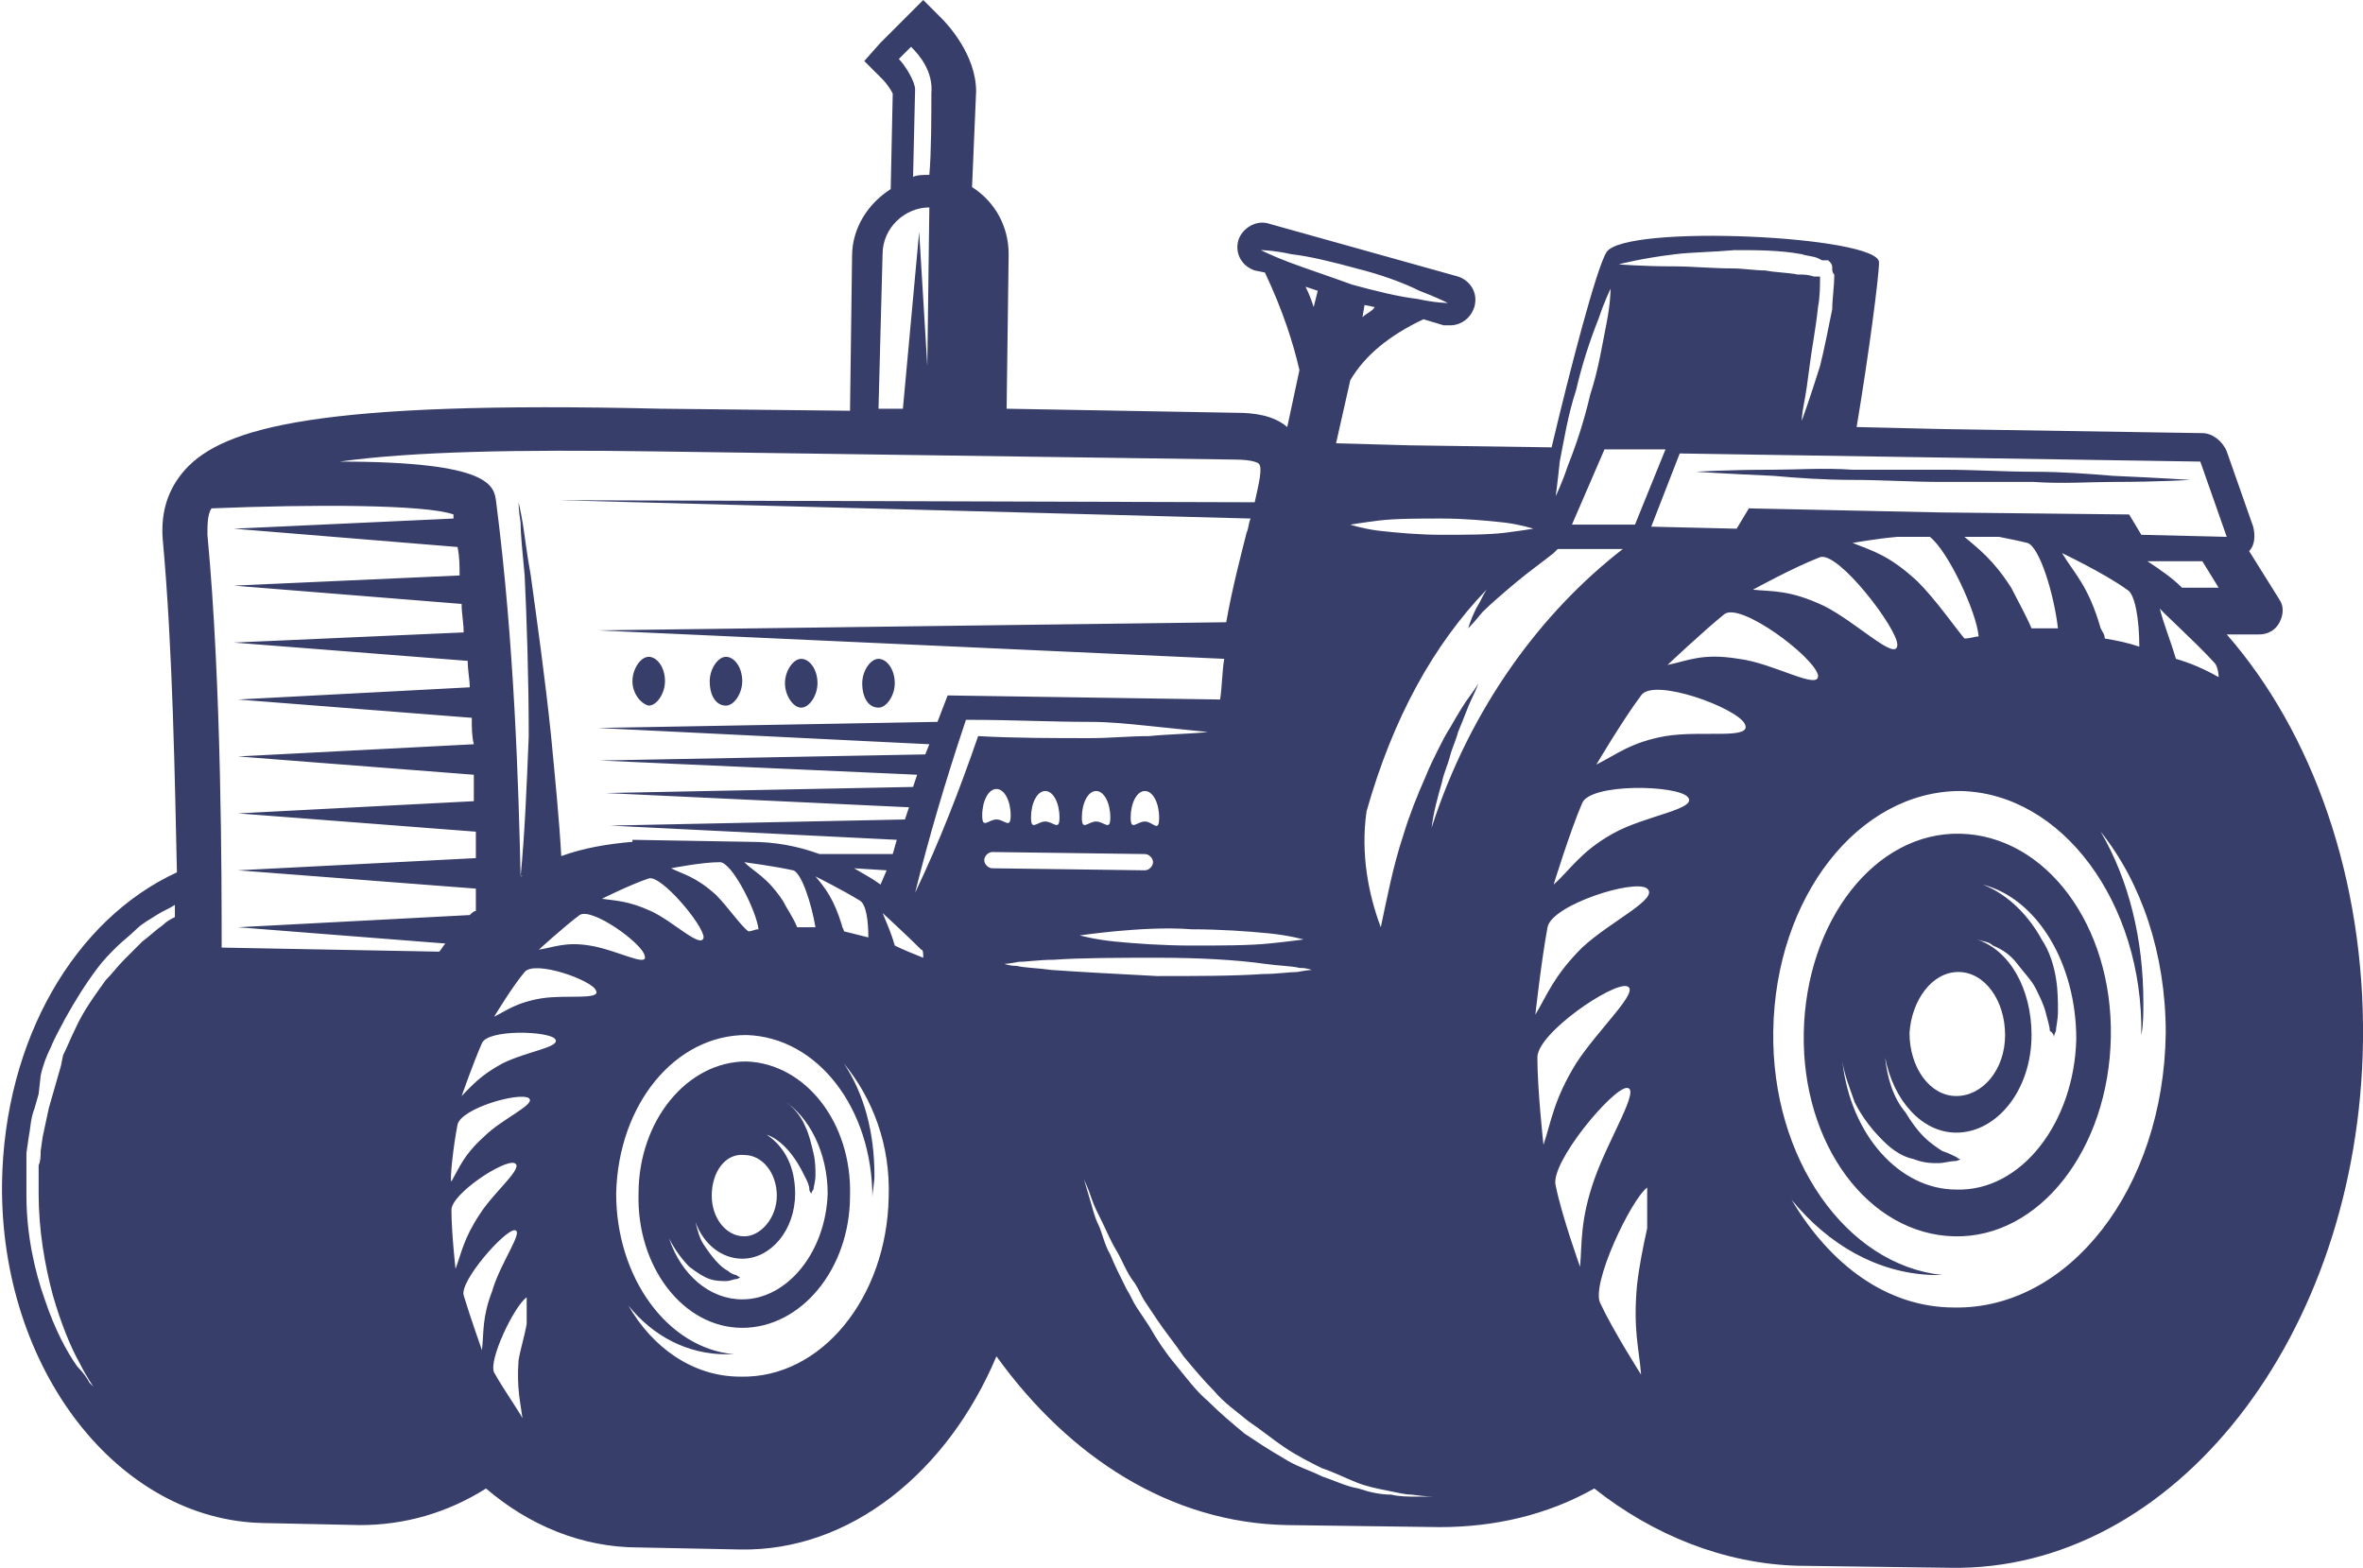 <svg version="1.1" id="图层_1" x="0px" y="0px" width="116.2px" height="77.1px" viewBox="0 0 116.2 77.1" enable-background="new 0 0 116.2 77.1" xml:space="preserve" xmlns="http://www.w3.org/2000/svg" xmlns:xlink="http://www.w3.org/1999/xlink" xmlns:xml="http://www.w3.org/XML/1998/namespace">
  <path fill="#383E6A" d="M116.2,51.2c0.1-8-2.5-15.2-6.7-20h1.6c0.4,0,0.8-0.2,1-0.6s0.2-0.8,0-1.1l-1.5-2.4c0.3-0.3,0.3-0.8,0.2-1.2
	l-1.3-3.7c-0.2-0.5-0.7-0.9-1.2-0.9l-12.8-0.2L91.3,21c0.6-3.6,1.1-7.4,1.1-8.1c0-1.3-12.5-1.9-13.4-0.5c-0.5,0.8-1.8,5.8-2.7,9.6
	l-7-0.1l-3.6-0.1l0.7-3.1c0.7-1.2,1.9-2.2,3.6-3l1,0.3c0.1,0,0.2,0,0.3,0c0.5,0,1-0.3,1.2-0.9c0.2-0.7-0.2-1.3-0.8-1.5L62.4,11
	c-0.6-0.2-1.3,0.2-1.5,0.8c-0.2,0.7,0.2,1.3,0.8,1.5l0.5,0.1c0.9,1.9,1.4,3.5,1.7,4.8L63.3,21c-0.7-0.6-1.7-0.7-2.5-0.7l-11.3-0.2
	l0.1-7.6c0-1.4-0.7-2.6-1.8-3.3L48,4.5c0-1.8-1.4-3.3-1.7-3.6L45.4,0l-0.9,0.9l-1.2,1.2L42.5,3l0.9,0.9c0.2,0.2,0.4,0.5,0.5,0.7
	l-0.1,4.7c-1.1,0.7-1.9,1.9-1.9,3.3l-0.1,7.6l-9.3-0.1C15.7,19.7,11,21,9.1,23.1c-0.8,0.9-1.2,2-1.1,3.4c0.5,5.4,0.6,12,0.7,16.4
	c-5,2.3-8.5,8.2-8.6,15.3C0,67.3,5.8,74.8,13,74.9l4.7,0.1c2.2,0,4.3-0.6,6.2-1.8c2.1,1.8,4.7,2.9,7.5,2.9l5,0.1
	c5.4,0.1,10.2-3.8,12.6-9.5c3.6,5,8.6,8.2,14.3,8.3l7.5,0.1c2.7,0,5.3-0.6,7.6-1.9c2.9,2.3,6.4,3.7,10,3.8l7.5,0.1
	C106.9,77.3,116,65.7,116.2,51.2z M108.9,32.6c0.1,0.1,0.2,0.4,0.2,0.7c-0.7-0.4-1.4-0.7-2.1-0.9c-0.3-1-0.6-1.7-0.8-2.5
	C106.1,29.9,107.9,31.5,108.9,32.6z M107.3,28.9c-0.5-0.5-1.1-0.9-1.7-1.3h2.7l0.8,1.3H107.3z M94.3,28.6c-1.4-1.3-2.2-1.5-3.2-1.9
	c0,0,1.1-0.2,2.2-0.3h1.6c0.9,0.7,2.3,3.7,2.4,4.9c-0.2,0-0.4,0.1-0.7,0.1C96.1,30.8,95.2,29.5,94.3,28.6z M89.7,29.8
	C88,29,87.2,29.1,86.2,29c0,0,2-1.1,3.3-1.6c0.9-0.3,3.8,3.5,3.8,4.3C93.3,32.6,91.3,30.6,89.7,29.8z M96.6,26.4h1.7
	c0.5,0.1,1,0.2,1.4,0.3c0.6,0.2,1.3,2.5,1.5,4.2c-0.4,0-0.8,0-1.3,0c-0.3-0.7-0.7-1.4-1-2C98,27.5,97.3,27,96.6,26.4z M101.4,27.2
	c0,0,2.1,1,3.2,1.8c0.4,0.2,0.6,1.5,0.6,2.8c-0.6-0.2-1.1-0.3-1.7-0.4c0-0.2-0.1-0.3-0.2-0.5C102.7,28.8,102,28.2,101.4,27.2z
	 M103.9,26.5L103.9,26.5L103.9,26.5C103.9,26.6,103.9,26.6,103.9,26.5z M95.4,22.5l12.8,0.2l1.3,3.7l-4.2-0.1l-0.6-1l-9.3-0.1L86,25
	l-0.6,1l-4.2-0.1l1.4-3.6L95.4,22.5z M75.9,56.3c0,0-0.3-2.7-0.3-4.3c0-1.2,3.7-3.7,4.4-3.5c0.7,0.2-1.4,2.1-2.5,3.8
	C76.4,54.1,76.3,55.1,75.9,56.3z M81,43.7c0.6,0.5-1.8,1.6-3.2,2.9c-1.4,1.4-1.7,2.3-2.3,3.3c0,0,0.3-2.7,0.6-4.3
	C76.3,44.5,80.4,43.2,81,43.7z M76.4,43.5c0,0,0.8-2.6,1.4-4c0.4-1,4.7-0.9,5.2-0.3c0.5,0.6-2.1,0.9-3.7,1.8
	C77.7,41.9,77.2,42.8,76.4,43.5z M81.9,36.2c-1.7,0.3-2.4,0.9-3.4,1.4c0,0,1.3-2.2,2.2-3.4c0.6-0.9,4.7,0.6,5.1,1.4
	C86.2,36.4,83.7,35.9,81.9,36.2z M82.4,12.5c0.8-0.1,1.8-0.1,2.9-0.2c1.1,0,2.2,0,3.3,0.2c0.3,0.1,0.6,0.1,0.8,0.2l0.2,0.1h0.1h0.1
	l0,0l0,0l0,0c0,0-0.1,0,0.1,0c0,0,0,0,0.1,0.1s0.1,0.2,0.1,0.3s0,0.2,0.1,0.3c0,0.6-0.1,1.2-0.1,1.7c-0.2,1-0.4,2-0.6,2.8
	c-0.5,1.6-0.9,2.7-0.9,2.7s0-0.3,0.1-0.8s0.2-1.2,0.3-2c0.1-0.8,0.3-1.8,0.4-2.8c0.1-0.5,0.1-1.1,0.1-1.5l0,0h-0.1h-0.2
	c-0.3-0.1-0.5-0.1-0.8-0.1c-0.5-0.1-1.1-0.1-1.6-0.2c-0.5,0-1.1-0.1-1.6-0.1c-1,0-2-0.1-2.8-0.1c-1.7,0-2.8-0.1-2.8-0.1
	S80.7,12.7,82.4,12.5z M70.4,40.7c0.1-0.8,0.3-1.5,0.5-2.2c0.1-0.5,0.3-0.9,0.4-1.3c0.1-0.4,0.3-0.8,0.4-1.2
	c0.3-0.7,0.5-1.3,0.7-1.7s0.3-0.7,0.3-0.7s-0.1,0.2-0.4,0.6c-0.3,0.4-0.6,0.9-1,1.6c-0.2,0.3-0.4,0.7-0.6,1.1
	c-0.2,0.4-0.4,0.8-0.6,1.3c-0.4,0.9-0.8,1.9-1.1,2.9c-0.5,1.5-0.8,3.1-1.1,4.5c-0.6-1.6-1-3.6-0.7-5.7c1.3-4.6,3.3-8.2,5.9-10.9
	c-0.2,0.3-0.3,0.6-0.5,0.9c-0.3,0.6-0.4,1-0.4,1s0.3-0.3,0.7-0.8c0.4-0.4,1.1-1,1.7-1.5s1.3-1,1.8-1.4c0.1-0.1,0.1-0.1,0.2-0.2h3.2
	C75.8,30.1,72.3,34.8,70.4,40.7z M76.7,22.7c0.2-1,0.4-2.3,0.8-3.5c0.3-1.3,0.7-2.5,1.1-3.5c0.3-0.9,0.6-1.5,0.6-1.5s0,0.7-0.2,1.7
	s-0.4,2.3-0.8,3.5c-0.3,1.3-0.7,2.5-1.1,3.5c-0.3,0.9-0.6,1.5-0.6,1.5S76.6,23.7,76.7,22.7z M77.3,25.8l1.6-3.7h3l-1.5,3.7H77.3z
	 M67.8,25.6c0.8-0.1,2-0.1,3.1-0.1s2.2,0.1,3.1,0.2c0.8,0.1,1.4,0.3,1.4,0.3s-0.6,0.1-1.4,0.2s-2,0.1-3.1,0.1s-2.2-0.1-3.1-0.2
	c-0.8-0.1-1.4-0.3-1.4-0.3S67,25.7,67.8,25.6z M58.6,45.7c1.4,0,2.8,0.1,3.8,0.2c1,0.1,1.7,0.3,1.7,0.3s-0.7,0.1-1.7,0.2
	c-1,0.1-2.4,0.1-3.8,0.1c-1.4,0-2.8-0.1-3.8-0.2c-1-0.1-1.7-0.3-1.7-0.3s0.7-0.1,1.7-0.2C55.9,45.7,57.3,45.6,58.6,45.7z M48.1,36.2
	c-0.9,2.6-1.9,5.2-3.1,7.7c0.7-2.8,1.5-5.5,2.4-8.2l0.1-0.3h0.3c1.9,0,3.9,0.1,5.8,0.1c1,0,1.9,0.1,2.9,0.2c1,0.1,1.9,0.2,2.9,0.3
	c-1,0.1-1.9,0.1-2.9,0.2c-1,0-1.9,0.1-2.9,0.1C51.8,36.3,49.9,36.3,48.1,36.2z M45.4,47.1c-0.5-0.2-1-0.4-1.4-0.6
	c-0.2-0.7-0.4-1.1-0.6-1.6c0,0,1.2,1.1,1.9,1.8C45.4,46.7,45.4,46.9,45.4,47.1z M56.3,40.4c-0.4,0-0.7,0.5-0.7-0.2s0.3-1.3,0.7-1.3
	s0.7,0.6,0.7,1.3C57,41,56.7,40.4,56.3,40.4z M53.9,40.4c-0.4,0-0.7,0.5-0.7-0.2s0.3-1.3,0.7-1.3s0.7,0.6,0.7,1.3
	C54.6,40.9,54.3,40.4,53.9,40.4z M51.4,40.4c-0.4,0-0.7,0.5-0.7-0.2s0.3-1.3,0.7-1.3s0.7,0.6,0.7,1.3C52.1,40.9,51.8,40.4,51.4,40.4
	z M49,38.8c0.4,0,0.7,0.6,0.7,1.3s-0.3,0.2-0.7,0.2s-0.7,0.5-0.7-0.2C48.3,39.4,48.6,38.8,49,38.8z M48.8,41.9l7.5,0.1
	c0.2,0,0.4,0.2,0.4,0.4s-0.2,0.4-0.4,0.4l-7.5-0.1c-0.2,0-0.4-0.2-0.4-0.4C48.4,42.1,48.6,41.9,48.8,41.9z M67,15.6l0.1-0.6l0.5,0.1
	C67.5,15.3,67.2,15.4,67,15.6z M64.2,14.1l0.6,0.2l-0.2,0.8C64.5,14.8,64.4,14.5,64.2,14.1z M63.4,12.9c-0.8-0.3-1.4-0.6-1.4-0.6
	s0.6,0,1.5,0.2c0.9,0.1,2.1,0.4,3.2,0.7c1.2,0.3,2.3,0.7,3.1,1.1c0.8,0.3,1.4,0.6,1.4,0.6s-0.6,0-1.5-0.2c-0.9-0.1-2.1-0.4-3.2-0.7
	C65.4,13.6,64.2,13.2,63.4,12.9z M45,4.4c0-0.4-0.5-1.2-0.8-1.5l0.6-0.6c0.4,0.4,1.1,1.2,1,2.3c0,1,0,2.9-0.1,4
	c-0.3,0-0.6,0-0.8,0.1L45,4.4z M43.4,12.5c0-1.3,1.1-2.3,2.3-2.3L45.6,18l-0.4-6.6l-0.8,8.7h-1.2L43.4,12.5z M4.4,68
	c-0.1-0.2-0.3-0.5-0.6-0.8c-0.5-0.7-1.1-1.8-1.6-3.3c-0.5-1.4-0.9-3.2-0.9-5.1c0-0.2,0-0.5,0-0.7s0-0.5,0-0.7s0-0.5,0-0.7L1.4,56
	c0.1-0.5,0.1-1,0.3-1.5l0.2-0.7L2,52.9c0.1-0.5,0.3-1,0.5-1.4c0.2-0.5,0.5-1,0.7-1.4c0.5-0.9,1-1.7,1.6-2.5c0.3-0.4,0.6-0.7,0.9-1
	s0.7-0.6,1-0.9c0.3-0.3,0.7-0.5,1-0.7c0.3-0.2,0.6-0.3,0.9-0.5c0,0.2,0,0.4,0,0.6c-0.2,0.1-0.4,0.2-0.6,0.4c-0.3,0.2-0.6,0.5-1,0.8
	c-0.3,0.3-0.6,0.6-0.9,0.9c-0.3,0.3-0.6,0.7-0.9,1c-0.5,0.7-1.1,1.5-1.5,2.4c-0.2,0.4-0.4,0.9-0.6,1.3L3,52.4l-0.2,0.7l-0.2,0.7
	l-0.2,0.7c-0.1,0.5-0.2,0.9-0.3,1.4L2,56.6c0,0.2,0,0.5-0.1,0.7c0,0.2,0,0.5,0,0.7s0,0.5,0,0.7c0,1.8,0.3,3.5,0.7,5
	C3,65.1,3.5,66.3,3.9,67c0.4,0.8,0.7,1.2,0.7,1.2S4.5,68.1,4.4,68z M23.1,45l-11.4,0.6l10.2,0.8c-0.1,0.1-0.2,0.3-0.3,0.4l-10.7-0.2
	c0-3.3,0-12.9-0.7-20.3c0-0.5,0-1,0.2-1.3c4.9-0.2,10.5-0.2,11.9,0.3c0,0.1,0,0.1,0,0.2L11.5,26l11,0.9c0.1,0.5,0.1,0.9,0.1,1.4
	l-11.1,0.5l11.2,0.9c0,0.5,0.1,0.9,0.1,1.4l-11.3,0.5L23,32.5c0,0.5,0.1,0.9,0.1,1.3l-11.4,0.6l11.5,0.9c0,0.5,0,0.9,0.1,1.3
	l-11.6,0.6l11.6,0.9c0,0.5,0,0.9,0,1.3L11.7,40l11.7,0.9c0,0.5,0,0.9,0,1.3l-11.7,0.6l11.7,0.9c0,0.4,0,0.7,0,1.1
	C23.3,44.8,23.2,44.9,23.1,45z M25.6,43.1c-0.1-4.4-0.3-11.4-1.2-18.4c-0.1-0.8-0.2-2-7.7-2c3.6-0.5,8.7-0.6,15.6-0.5l28.4,0.4
	c1,0,1.2,0.2,1.2,0.2c0.2,0.2,0,1-0.2,1.9l-34.2-0.1l34,0.9c-0.1,0.2-0.1,0.5-0.2,0.7c-0.3,1.2-0.7,2.7-1,4.4L29.4,31l30.8,1.4
	c-0.1,0.6-0.1,1.3-0.2,2l-13.4-0.2l-0.5,1.3l-16.7,0.3l16.3,0.8l-0.2,0.5l-16,0.3l15.6,0.7l-0.2,0.6L29.8,39l14.9,0.7l-0.2,0.6
	L30,40.6l14.1,0.7L43.9,42h-3.6c-1.1-0.4-2.2-0.6-3.4-0.6l-5.8-0.1v0.1c-1.2,0.1-2.4,0.3-3.5,0.7c-0.1-1.8-0.3-3.8-0.5-5.9
	c-0.3-2.9-0.7-5.7-1-7.9c-0.2-1.1-0.3-2-0.4-2.6s-0.2-1-0.2-1s0,0.4,0.1,1c0,0.6,0.1,1.5,0.2,2.6c0.1,2.1,0.2,5,0.2,7.9
	C25.9,38.7,25.8,41.1,25.6,43.1C25.7,43,25.7,43.1,25.6,43.1z M29,46.5c-1.2-0.2-1.8,0.1-2.5,0.2c0,0,1.2-1.1,2-1.7
	c0.6-0.4,3.1,1.4,3.2,2C31.9,47.6,30.3,46.7,29,46.5z M26.6,49.1c-1.2,0.2-1.7,0.6-2.3,0.9c0,0,0.9-1.5,1.5-2.2
	c0.5-0.6,3.3,0.4,3.5,0.9C29.6,49.2,27.8,48.9,26.6,49.1z M32,44.8c-1.1-0.5-1.7-0.5-2.4-0.6c0,0,1.4-0.7,2.3-1
	c0.6-0.2,2.7,2.3,2.7,2.9C34.5,46.7,33.1,45.3,32,44.8z M35.2,44c-1-0.9-1.6-1-2.2-1.3c0,0,1.5-0.3,2.4-0.3c0.6,0,1.8,2.4,1.9,3.3
	c-0.2,0-0.3,0.1-0.5,0.1C36.4,45.5,35.8,44.6,35.2,44z M36.6,42.4c0,0,1.5,0.2,2.4,0.4c0.4,0.1,0.9,1.6,1.1,2.8c-0.3,0-0.6,0-0.9,0
	c-0.2-0.5-0.5-0.9-0.7-1.3C37.7,43.1,37.1,42.9,36.6,42.4z M40.1,43.1c0,0,1.4,0.7,2.2,1.2c0.3,0.2,0.4,1,0.4,1.8
	c-0.4-0.1-0.8-0.2-1.2-0.3c0-0.1-0.1-0.2-0.1-0.3C41,44.2,40.6,43.7,40.1,43.1z M42,42.7l1.6,0.1l-0.3,0.7
	C42.9,43.2,42.5,43,42,42.7z M23.7,51.3c0.3-0.7,3.3-0.6,3.6-0.2c0.3,0.4-1.4,0.6-2.6,1.2c-1.1,0.6-1.5,1.1-2,1.6
	C22.7,53.9,23.3,52.2,23.7,51.3z M22.5,55.3c0.2-0.8,3-1.6,3.5-1.3c0.4,0.3-1.3,1-2.2,1.9c-1,0.9-1.2,1.5-1.6,2.2
	C22.1,58.1,22.3,56.3,22.5,55.3z M22.4,62.4c0,0-0.2-1.8-0.2-2.9c0-0.8,2.6-2.5,3.1-2.3s-1,1.4-1.7,2.5
	C22.8,60.9,22.7,61.6,22.4,62.4z M22.8,63.7c-0.2-0.7,2-3.2,2.5-3.2s-0.7,1.6-1.1,3c-0.5,1.3-0.4,2-0.5,2.9
	C23.7,66.4,23.1,64.7,22.8,63.7z M24.3,67.5c-0.3-0.6,1-3.3,1.6-3.7c0,0.5,0,0.9,0,1.3c-0.1,0.6-0.3,1.2-0.4,1.8
	c-0.1,1.4,0.1,2.1,0.2,2.9C25.8,69.8,24.8,68.4,24.3,67.5z M36.4,67.7c-2.3,0-4.3-1.4-5.5-3.5c1.2,1.5,2.9,2.4,4.8,2.4
	c0.1,0,0.2,0,0.4,0c-3.3-0.3-5.8-3.8-5.8-7.9c0.1-4.4,2.9-7.8,6.4-7.8c3.5,0.1,6.2,3.6,6.2,8l0,0c0-0.3,0.1-0.7,0.1-1.1
	c0-2.1-0.5-4-1.5-5.5c1.4,1.7,2.3,4,2.2,6.6C43.6,63.8,40.4,67.8,36.4,67.7z M51.7,47.7c-0.7-0.1-1.3-0.1-1.7-0.2
	c-0.4,0-0.6-0.1-0.6-0.1s0.2,0,0.7-0.1c0.4,0,1-0.1,1.7-0.1c1.4-0.1,3.3-0.1,5.2-0.1s3.8,0.1,5.2,0.3c0.7,0.1,1.3,0.1,1.7,0.2
	c0.4,0,0.6,0.1,0.6,0.1s-0.2,0-0.7,0.1c-0.4,0-1,0.1-1.7,0.1C60.7,48,58.8,48,56.9,48C55,47.9,53.1,47.8,51.7,47.7z M69.6,73.6
	c-0.3,0-0.8,0-1.2-0.1c-0.5,0-1-0.1-1.6-0.3c-0.6-0.1-1.2-0.4-1.8-0.6c-0.6-0.3-1.3-0.5-1.9-0.9c-0.7-0.4-1.3-0.8-1.9-1.2
	c-0.6-0.5-1.2-1-1.8-1.6c-0.6-0.5-1.1-1.2-1.6-1.8c-0.5-0.6-0.9-1.2-1.3-1.9c-0.2-0.3-0.4-0.6-0.6-0.9c-0.2-0.3-0.3-0.6-0.5-0.9
	c-0.3-0.6-0.6-1.2-0.8-1.7c-0.3-0.5-0.4-1.1-0.6-1.5c-0.2-0.4-0.3-0.9-0.4-1.2c-0.2-0.7-0.3-1-0.3-1s0.2,0.4,0.4,1
	c0.1,0.3,0.3,0.7,0.5,1.1c0.2,0.4,0.4,0.9,0.7,1.4s0.5,1.1,0.9,1.6c0.2,0.3,0.3,0.6,0.5,0.9s0.4,0.6,0.6,0.9
	c0.4,0.6,0.9,1.2,1.3,1.8c0.5,0.6,1,1.2,1.5,1.7c0.5,0.6,1.1,1,1.7,1.5c0.6,0.4,1.2,0.9,1.8,1.3s1.2,0.7,1.8,1
	c0.6,0.2,1.2,0.5,1.7,0.7s1,0.3,1.5,0.4s0.9,0.2,1.2,0.2c0.7,0.1,1.1,0.1,1.1,0.1S70.3,73.6,69.6,73.6z M76.5,58.3
	c-0.3-1.1,2.8-4.8,3.5-4.8S79.1,56,78.4,58s-0.6,3.1-0.7,4.3C77.7,62.3,76.8,59.8,76.5,58.3z M85.5,32.4c-1.8-0.3-2.5,0.1-3.5,0.3
	c0,0,1.8-1.7,2.8-2.5c0.8-0.6,4.4,2.1,4.6,3C89.5,34,87.2,32.6,85.5,32.4z M78.7,64.1c-0.5-0.9,1.5-5.1,2.3-5.7c0,0.7,0,1.3,0,2
	c-0.2,0.9-0.4,1.9-0.5,2.8c-0.2,2.2,0.1,3.1,0.2,4.4C80.7,67.6,79.3,65.4,78.7,64.1z M96.1,64.3c-3.3,0-6.1-2.1-8-5.3
	c1.8,2.2,4.2,3.6,6.9,3.7c0.2,0,0.3,0,0.5,0c-4.7-0.5-8.4-5.7-8.3-12c0.1-6.6,4.2-11.8,9.2-11.8c5,0.1,9,5.5,8.9,12l0,0
	c0.1-0.5,0.1-1.1,0.1-1.6c0-3.1-0.7-6-2.1-8.4c2,2.5,3.2,6,3.2,9.9C106.4,58.5,101.7,64.4,96.1,64.3z M96.4,41
	c-4.2-0.1-7.6,4.3-7.7,9.8s3.2,9.9,7.4,10c4.2,0.1,7.6-4.3,7.7-9.8S100.6,41.1,96.4,41z M96.3,47.8c1.3,0,2.3,1.4,2.3,3.1
	c0,1.7-1.1,3-2.4,3s-2.3-1.4-2.3-3.1C94,49.2,95,47.8,96.3,47.8z M96.2,58.5c-2.8,0-5.2-2.7-5.6-6.3c0.1,0.7,0.4,1.4,0.6,2
	c0.4,0.8,0.9,1.4,1.4,1.9s1,0.8,1.5,0.9c0.5,0.2,0.9,0.2,1.2,0.2c0.3,0,0.6-0.1,0.8-0.1c0.2,0,0.3-0.1,0.3-0.1s-0.1,0-0.2-0.1
	c-0.2-0.1-0.4-0.2-0.7-0.3c-0.3-0.2-0.6-0.4-0.9-0.7s-0.6-0.7-0.9-1.2c-0.6-0.7-0.9-1.7-1-2.7c0.4,2.1,1.8,3.7,3.5,3.7
	c2,0,3.7-2.1,3.7-4.8c0-2.3-1.1-4.2-2.7-4.7c0.3,0.1,0.6,0.1,0.8,0.3c0.5,0.2,0.9,0.5,1.2,0.9c0.3,0.4,0.7,0.8,0.9,1.2
	c0.2,0.4,0.4,0.8,0.5,1.2s0.2,0.7,0.2,0.9C101,50.8,101,51,101,51s0-0.1,0.1-0.3c0-0.2,0.1-0.5,0.1-1c0-0.4,0-1-0.1-1.6
	s-0.3-1.3-0.7-1.9c-0.6-1.1-1.6-2.2-2.9-2.7c2.7,0.7,4.6,3.9,4.6,7.6C102,55.2,99.4,58.6,96.2,58.5z M36.7,52.2
	c-2.9,0-5.3,2.9-5.3,6.5c-0.1,3.6,2.2,6.6,5.1,6.6c2.9,0,5.3-2.9,5.3-6.5C41.9,55.2,39.6,52.3,36.7,52.2z M36.6,56.8
	c0.9,0,1.6,0.9,1.6,2s-0.8,2-1.6,2c-0.9,0-1.6-0.9-1.6-2C35,57.6,35.7,56.7,36.6,56.8z M36.5,63.9c-1.6,0-3-1.2-3.6-3
	c0.3,0.6,0.7,1.1,1,1.4c0.4,0.3,0.7,0.5,1,0.6s0.6,0.1,0.8,0.1s0.4-0.1,0.5-0.1s0.2-0.1,0.2-0.1s-0.1,0-0.2-0.1
	c-0.1,0-0.3-0.1-0.4-0.2c-0.4-0.2-0.8-0.7-1.2-1.3c-0.2-0.3-0.3-0.7-0.4-1.1c0.4,1.1,1.3,1.8,2.3,1.8c1.4,0,2.6-1.4,2.6-3.2
	c0-1.3-0.5-2.3-1.4-2.9c0.3,0.1,0.6,0.3,0.9,0.6c0.5,0.5,0.8,1.1,1,1.5c0.1,0.2,0.2,0.4,0.2,0.6c0,0.1,0.1,0.2,0.1,0.2
	s0-0.1,0.1-0.2c0-0.1,0.1-0.4,0.1-0.7s0-0.7-0.1-1.1c-0.1-0.4-0.2-0.9-0.4-1.3c-0.2-0.5-0.6-1-1.1-1.3c1.3,0.8,2.2,2.6,2.2,4.6
	C40.6,61.6,38.7,63.9,36.5,63.9z M87.2,23.4c-2.3-0.1-3.8-0.2-3.8-0.2s1.5-0.1,3.8-0.1c1.1,0,2.5-0.1,3.9,0c1.4,0,2.9,0,4.5,0
	c1.5,0,3,0.1,4.4,0.1s2.7,0.1,3.9,0.2c2.3,0.1,3.8,0.2,3.8,0.2s-1.5,0.1-3.8,0.1c-1.1,0-2.5,0.1-3.9,0c-1.4,0-2.9,0-4.5,0
	c-1.5,0-3-0.1-4.4-0.1S88.3,23.5,87.2,23.4z M31.1,33.5c0-0.6,0.4-1.2,0.8-1.2s0.8,0.5,0.8,1.2c0,0.6-0.4,1.2-0.8,1.2
	C31.5,34.6,31.1,34.1,31.1,33.5z M34.9,33.5c0-0.6,0.4-1.2,0.8-1.2c0.4,0,0.8,0.5,0.8,1.2c0,0.6-0.4,1.2-0.8,1.2
	C35.2,34.7,34.9,34.2,34.9,33.5z M38.6,33.6c0-0.6,0.4-1.2,0.8-1.2c0.4,0,0.8,0.5,0.8,1.2c0,0.6-0.4,1.2-0.8,1.2
	S38.6,34.2,38.6,33.6z M42.4,33.6c0-0.6,0.4-1.2,0.8-1.2c0.4,0,0.8,0.5,0.8,1.2c0,0.6-0.4,1.2-0.8,1.2
	C42.7,34.8,42.4,34.3,42.4,33.6z" class="color c1"/>
</svg>